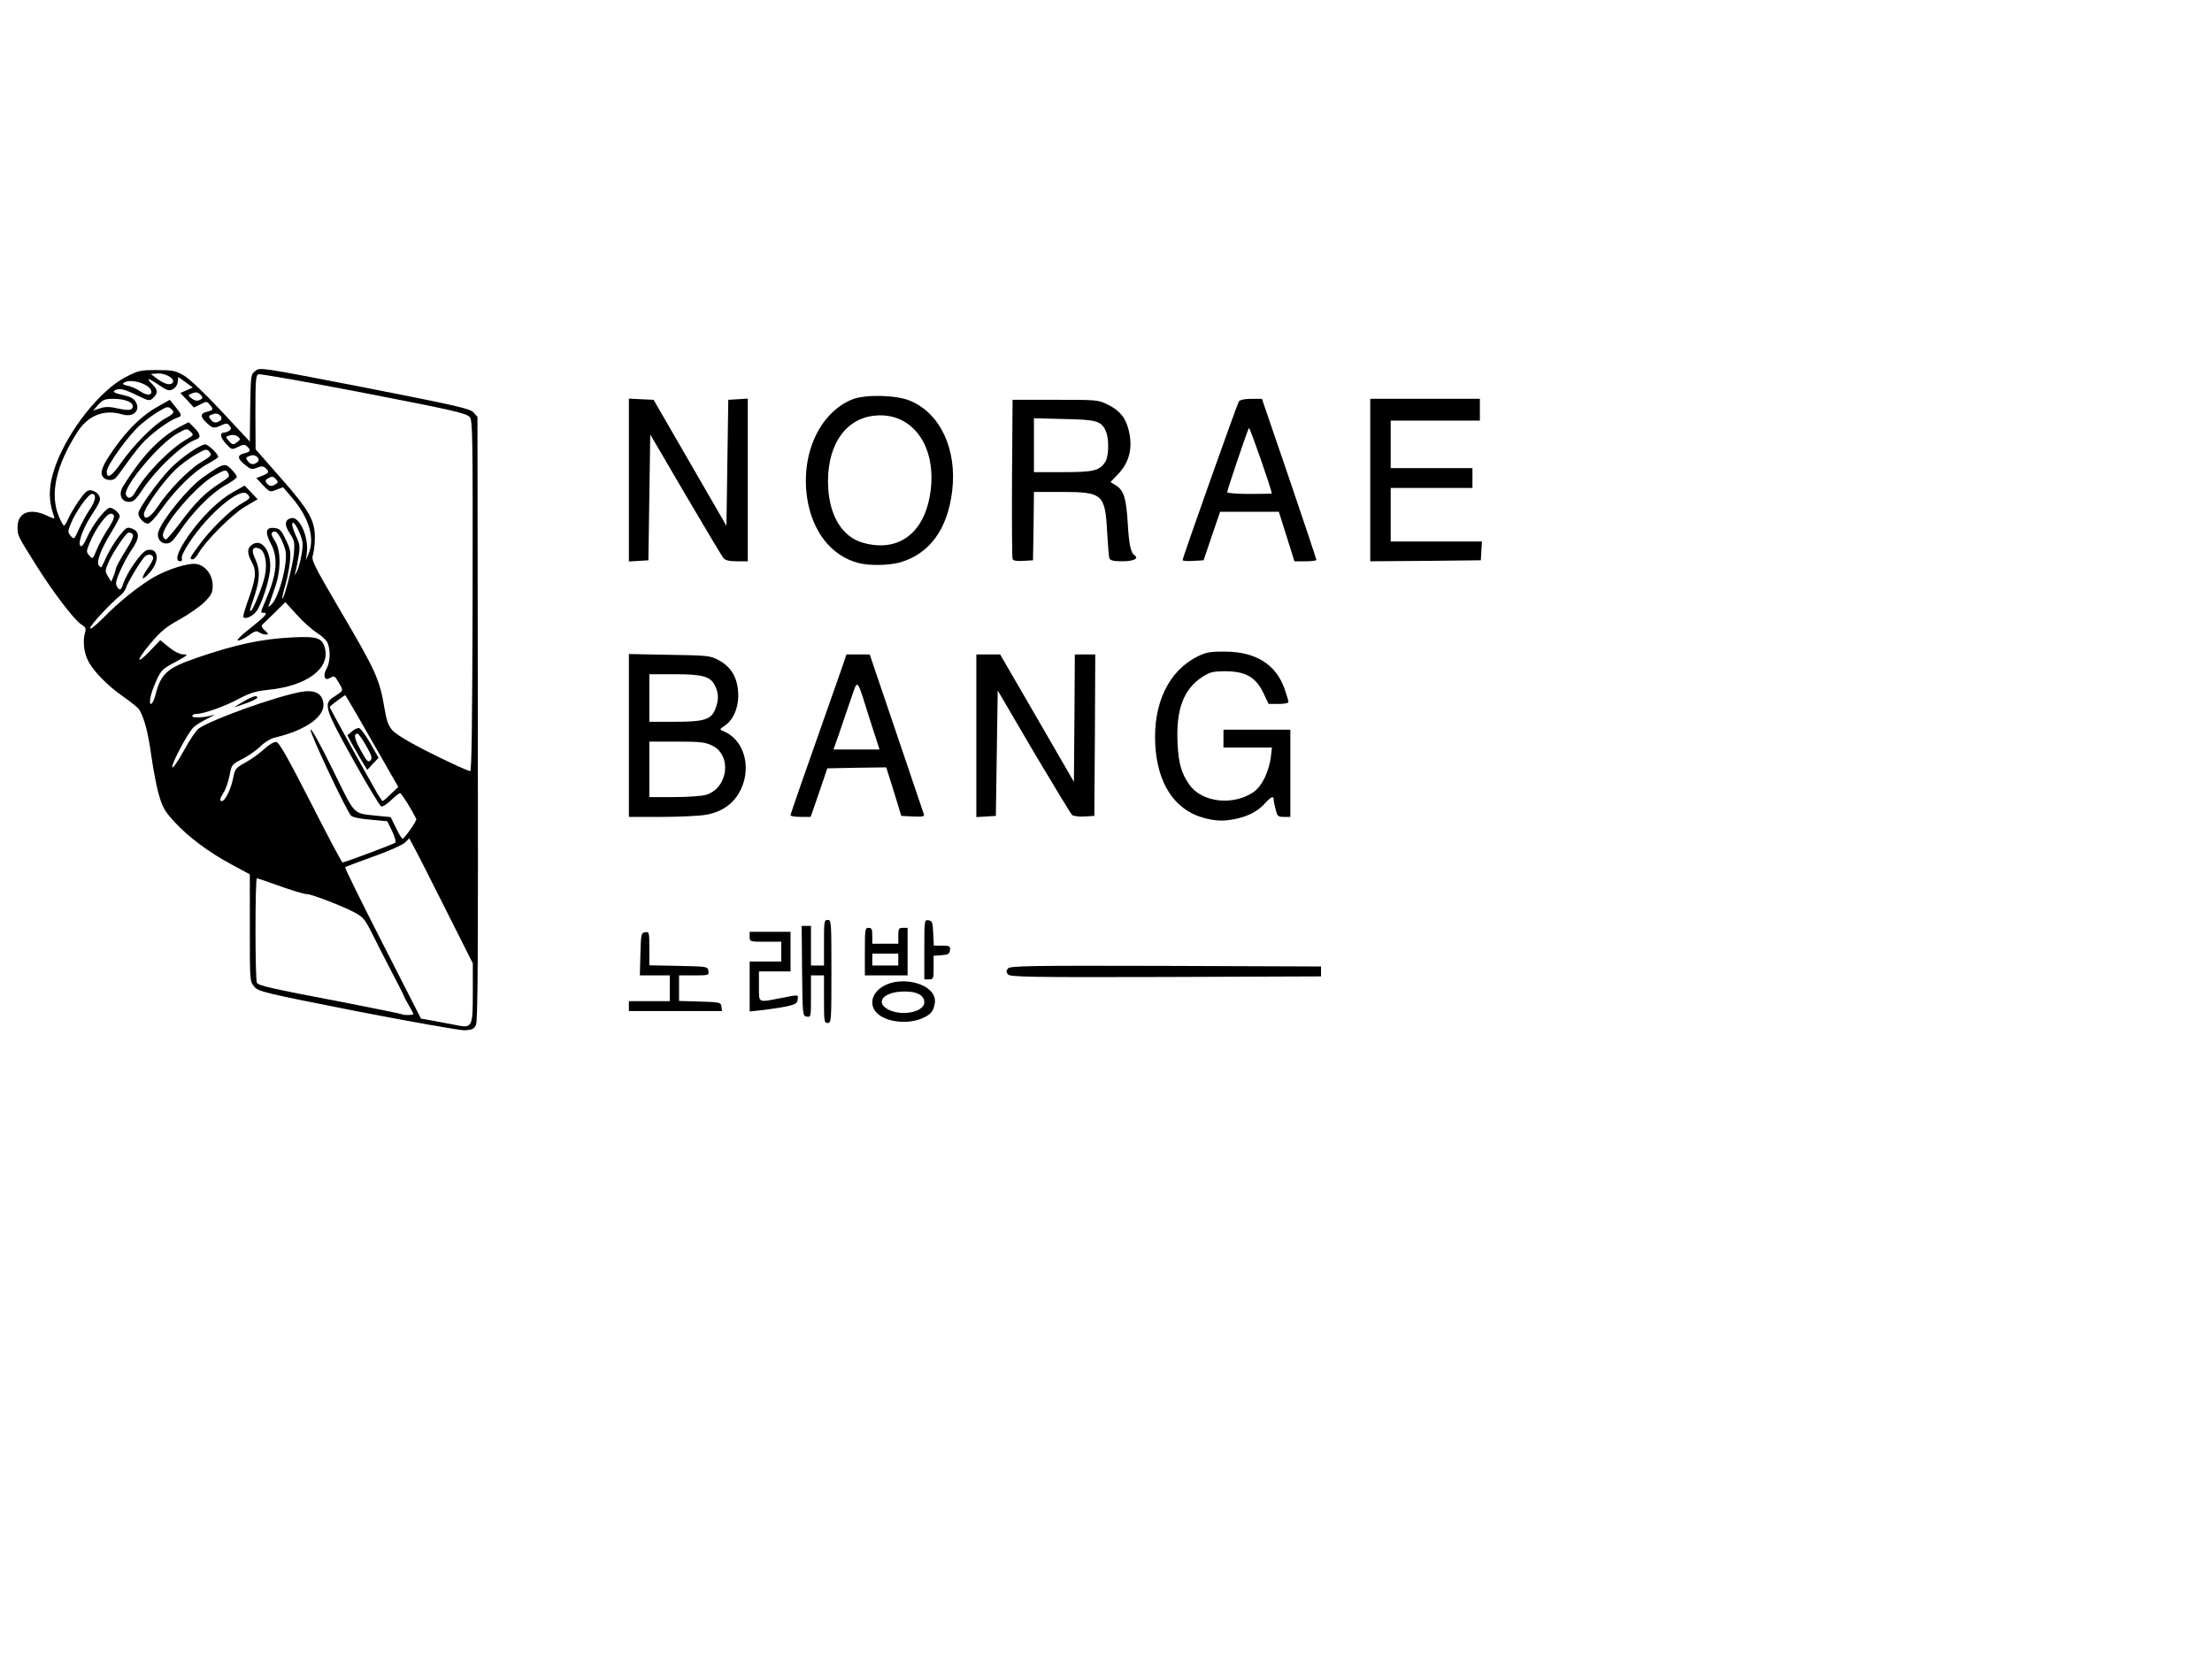 <svg width="1126.194" height="855" xmlns="http://www.w3.org/2000/svg">
 <rect width="100%" height="100%" fill="#808080" stroke="none"/>
 <title>code review</title>

 <g>
  <title>Layer 1</title>
  <g id="svg_102">
   <g transform="matrix(0.946, 0, 0, 1.009, -489.57, -1814.51)" id="svg_53" fill="#000000">
    <path id="svg_54" d="m706.577,2311.705c-50.8,-9.4 -53,-9.9 -55.3,-12.5c-2.3,-2.7 -2.3,-2.9 -2.3,-29.6l0,-27l-9.7,-4.9c-12.3,-6.2 -23.1,-13.7 -30.8,-21.5c-5.1,-5.2 -6.4,-7.2 -8.3,-13.3c-1.3,-3.9 -3.1,-12.9 -4.2,-20c-1.7,-11.6 -3.7,-19 -6.5,-23.4c-0.5,-0.9 -4.4,-3.8 -8.5,-6.5c-8.9,-5.8 -16.9,-13.6 -19.5,-18.9c-1,-2.2 -2,-7 -2.3,-10.8c-0.3,-5 -0.9,-7 -2.2,-7.7c-3.7,-2 -23.9,-28.9 -31.7,-42.4c-0.7,-1.1 -1.3,-5.1 -1.3,-8.8c0,-9.2 1.6,-10.8 10.4,-10.8l6.3,0l0.5,-8.3c1,-15.1 8.8,-30.3 23.7,-45.9c7.6,-8 10.8,-10.5 16.9,-13.6c7.6,-3.7 7.7,-3.7 20.1,-3.7c16.1,0 17.5,0.7 34.4,17.3l12.7,12.6l0,-13.6c0,-13.6 0,-13.7 2.6,-15.7c1.5,-1.2 4.1,-2.1 5.8,-2.1c1.7,0 28.4,4.7 59.4,10.3c48.9,9 56.6,10.6 58.5,12.5l2.2,2.3l0.2,155.2c0.2,123.8 0,155.7 -1,157.7c-2.4,4.8 -10.7,4 -70.1,-6.9zm61.8,-0.7c0.3,-0.9 0.6,-6.5 0.6,-12.5l0,-11l-15.7,-29.2c-8.6,-16.1 -15.8,-29.4 -15.9,-29.6c-0.2,-0.1 -6.8,1.9 -14.7,4.5l-14.4,4.9l19.3,35.5c10.7,19.5 19.8,35.6 20.3,35.8c1.7,0.6 15.6,3 17.7,3.1c1.2,0.1 2.5,-0.6 2.8,-1.5zm-36.4,-6.4c0,-0.5 -3.1,-6.5 -6.9,-13.2c-3.7,-6.8 -8.6,-15.6 -10.7,-19.7c-3.5,-6.6 -4.4,-7.6 -9.4,-10.1c-6.5,-3.2 -19.3,-7.8 -27,-9.5c-6.2,-1.4 -15.6,-4 -18.2,-5c-1.7,-0.7 -1.8,0.7 -1.8,21.1c0,12.1 0.4,22.5 0.8,23.1c0.9,1.4 5.6,2.4 42.7,9.3c28.1,5.2 30.5,5.5 30.5,4zm-12.8,-80.9l6.8,-2.3l-1.5,-2.8c-1.4,-2.6 -2,-2.8 -9.7,-3.5c-4.6,-0.3 -9,-0.9 -10,-1.1c-0.9,-0.3 -6.5,-9.8 -12.9,-22.3l-11.4,-21.8l-3.5,1.2c-1.9,0.7 -3.5,1.6 -3.5,2.1c0,0.5 6.8,13.3 15,28.5l15,27.7l4.5,-1.8c2.5,-0.9 7.5,-2.7 11.2,-3.9zm15.8,-15.4c-2.4,-4.1 -3.2,-4.4 -5,-2.2c-0.7,0.8 -0.8,1.5 -0.3,1.5c0.6,0 1.8,1.6 2.9,3.5c1.5,2.9 2.1,3.3 3.2,2.1c1.1,-1.1 1,-1.9 -0.8,-4.9zm-29,-21.4c-6.2,-10.3 -11.9,-19.9 -12.7,-21.2c-0.9,-1.4 -1.8,-2 -2.4,-1.4c-0.6,0.6 2.9,8.3 9.5,20.9c9.3,17.7 10.7,20 13.3,20.5c1.5,0.3 3,0.4 3.1,0.3c0.2,-0.2 -4.7,-8.7 -10.8,-19.1zm18.4,4.1c-2.3,-4.3 -3.2,-5 -4,-3c-0.8,2.2 3.5,9.1 4.9,7.7c0.7,-0.7 0.5,-2.1 -0.9,-4.7zm44.4,-92.7c0.3,-79.8 0.2,-84.5 -1.5,-86.5c-1.6,-1.9 -8.6,-3.4 -54.3,-11.7c-28.8,-5.2 -53,-9.5 -53.7,-9.5c-1,0 -1.3,3.6 -1.3,15.8l0.1,15.7l13.6,14.5c17,18.2 18.4,20.8 18.2,34.5l-0.1,10l14.4,23c18.9,30.3 20.7,34.1 23.3,49c1.3,7.3 1.8,8.3 5.4,11.6c3,2.7 32.1,17.5 35.1,17.8c0.3,0.1 0.6,-37.9 0.8,-84.2zm-62.4,64.5c0.7,-1.2 -3.4,-7.2 -5.1,-7.2c-1.1,0 -1,0.8 0.8,4c2.2,3.9 3.3,4.8 4.3,3.2zm-10.4,-17.2c0,-0.5 -1.2,-1 -2.7,-1c-2.2,0 -2.5,0.2 -1.3,1c2,1.3 4,1.3 4,0zm-63.2,-22c6.1,-1.7 8.2,-2.6 8.2,-3.9c0,-0.9 1.4,-2.5 3.1,-3.5c2.2,-1.3 2.8,-2.1 2,-2.9c-1.9,-1.9 -1.2,-6.9 1.9,-14.7c3.3,-8.5 3.7,-11.7 1.5,-14.6c-0.8,-1.1 -1.4,-4.1 -1.5,-7.1c0,-4.2 0.4,-5.5 2.2,-6.7c1.2,-0.9 3.5,-1.6 5,-1.6c2.3,0 2.7,-0.5 3,-3.2c0.3,-3.1 0.5,-3.3 4.8,-3.6c3.6,-0.2 4.8,-0.8 5.5,-2.5c0.6,-1.2 2.2,-2.4 3.7,-2.7l2.7,-0.5l-3.2,-3.5c-3,-3.2 -3.7,-3.5 -8,-3.2c-3.8,0.3 -4.7,0.7 -4.7,2.2c0,1.2 -2,2.9 -5.7,5c-7.7,4.3 -13,8.7 -19.7,16.4l-5.6,6.4l3.5,3.5c3.4,3.4 3.5,3.8 3.5,10.8c0,7.2 0,7.2 -4.3,11.4c-2.4,2.2 -8.5,6.2 -13.5,8.8c-5.1,2.7 -9.2,4.9 -9.2,5.1c0,0.2 1.7,1.6 3.7,3.2c3.4,2.6 9.4,4.5 11.9,3.9c0.6,-0.2 4.8,-1.3 9.2,-2.5zm44.4,-7.3c0.3,-0.1 -0.9,-2 -2.7,-4.2l-3.4,-4l-3,3c-1.7,1.6 -3.1,3.6 -3.1,4.5c0,1.4 0.9,1.6 5.8,1.3c3.1,-0.3 6,-0.5 6.4,-0.6zm-68.8,-34.3c1,-0.4 1.6,-1.8 1.6,-3.5c0,-2.4 -0.4,-2.9 -2.5,-2.9c-2.2,0 -2.5,0.4 -2.5,3.5c0,3.5 0.5,4 3.4,2.9zm-9.2,-12.9c-0.3,-2.6 -0.9,-3.5 -2.3,-3.5c-1.5,0 -1.9,0.7 -1.9,3.5c0,3 0.3,3.5 2.3,3.5c2,0 2.3,-0.4 1.9,-3.5zm-10.2,-11c0,-2.8 -0.4,-3.5 -2,-3.5c-1.6,0 -2,0.7 -2,3.5c0,2.8 0.4,3.5 2,3.5c1.6,0 2,-0.7 2,-3.5zm-32.3,-9.6c4.1,-5.6 4.5,-5.9 8.5,-5.9l4.3,0l-0.3,-4.9c-0.4,-5.9 0.7,-8.4 8.8,-18.5c3.3,-4.1 5.6,-7.7 5.2,-8c-3,-1.8 -8.5,-1.7 -12.7,0.4c-9.4,4.6 -22,29.1 -20.1,39.3c0.4,2 1,3.7 1.4,3.6c0.4,0 2.6,-2.7 4.9,-6zm22.3,-0.9c0,-3.8 -0.2,-4 -3,-4c-2.7,0 -3,0.2 -2,1.9c0.5,1.1 1,2.9 1,4c0,1.4 0.6,2.1 2,2.1c1.7,0 2,-0.7 2,-4zm74,-7.9c0,-0.5 -1.1,-1.1 -2.5,-1.3c-1.7,-0.4 -2.5,-0.1 -2.5,0.8c0,0.8 1.1,1.4 2.5,1.4c1.4,0 2.5,-0.4 2.5,-0.9zm-10,-10.5c0,-0.2 -1.1,-0.6 -2.5,-0.8c-1.4,-0.3 -2.5,-0.1 -2.5,0.3c0,0.5 1.1,0.9 2.5,0.9c1.4,0 2.5,-0.2 2.5,-0.4zm-10,-10.5c0,-0.5 -1.1,-1.1 -2.5,-1.3c-1.7,-0.4 -2.5,-0.1 -2.5,0.8c0,0.8 1.1,1.4 2.5,1.4c1.4,0 2.5,-0.4 2.5,-0.9zm-10,-11.1c0,-0.5 -1.1,-1 -2.5,-1c-1.4,0 -2.5,0.5 -2.5,1c0,0.6 1.1,1 2.5,1c1.4,0 2.5,-0.4 2.5,-1z"/>
    <path id="svg_55" d="m957.777,2305.405l-0.2,-12.3l-0.3,10.8l-0.4,10.8l-5.2,-0.3c-4.7,-0.3 -5.2,-0.5 -5.5,-2.8l-0.3,-2.6l-8.2,1.3c-4.5,0.6 -10.8,1.2 -13.9,1.2l-5.8,0.1l0,-15.5l0,-15.5l8.5,0c7.8,0 8.5,-0.2 8.5,-2c0,-1.8 -0.7,-2 -8.5,-2l-8.5,0l0,-5.5l0,-5.5l14,0c11.8,0 14,-0.2 14,-1.5c0,-1.2 1.3,-1.5 5.5,-1.5l5.4,0l0.4,10.3l0.3,10.2l0.2,-11.7l0.2,-11.8l5,0l5,0l0,29l0,29l-5,0l-5,0l-0.2,-12.2zm-18.8,-7c6.7,-1.2 7,-1.3 7,-4l0,-2.8l-8.5,0l-8.5,0l0,4c0,4.6 -0.2,4.5 10,2.8z"/>
    <path id="svg_56" d="m993.677,2316.205c-2.6,-0.7 -5.9,-2.4 -7.2,-3.6c-2.1,-2 -2.5,-3.3 -2.5,-8.4c0,-4.8 0.4,-6.4 2.2,-8.3l2.1,-2.3l-4.1,0l-4.2,0l0,-15l0,-15l5,0l5,0l0,4l0,4l4,0l4,0l0,-4l0,-4l5.5,0l5.5,0l0,13.5c0,11.3 0.2,13.5 1.5,13.5c1.3,0 1.5,-2.4 1.5,-15.6l0,-15.5l5.3,0.3l5.2,0.3l0.3,6.3l0.3,6.2l4.5,0l4.5,0l-0.3,5.3l-0.3,5.2l-4.2,0.3l-4.3,0.3l-0.1,6.2c-0.1,3.4 0,6.7 0.2,7.2c1,3.2 0.8,11.3 -0.3,13.4c-0.7,1.3 -2.9,3.3 -4.9,4.3c-4.8,2.5 -17.8,3.2 -24.2,1.4zm14.3,-10.7l3.3,-1.2l-2.4,-1.3c-3,-1.6 -5.9,-1.7 -9.6,-0.3l-2.8,1.1l3,1.4c3.8,1.6 4.4,1.7 8.5,0.3z"/>
    <path id="svg_57" d="m852.977,2306.105l0,-5.5l11,0l11,0l0,-3.5l0,-3.5l-8,0l-8.1,0l0.3,-13.7l0.3,-13.8l5.3,-0.3l5.2,-0.3l0,8.5l0,8.5l15.8,0.3l15.7,0.3l0.3,5.3l0.3,5.2l-8,0l-8.1,0l0,3.5l0,3.4l11.3,0.3l11.2,0.3l0.3,5.3l0.3,5.2l-28,0l-28.1,0l0,-5.5z"/>
    <path id="svg_58" d="m1057.177,2293.405c-1.6,-1.6 -1.5,-8.3 0.2,-9.7c1,-0.8 24.7,-1 87.7,-0.9l86.4,0.3l0,5.5l0,5.5l-86.5,0.3c-66.5,0.2 -86.9,-0.1 -87.8,-1z"/>
    <path id="svg_59" d="m1161.977,2214.105c-11.1,-3.1 -18.5,-10.3 -23.1,-22.4c-3,-7.8 -3.8,-26.8 -1.5,-36.5c3.3,-13.9 10.3,-23.2 21.5,-28.5c5.1,-2.4 6.6,-2.6 18.1,-2.6c15,0.1 21.7,2.2 28.5,9c4.8,4.7 8.5,13.3 8.5,19.5l0,4l-8.3,0l-8.4,0l-2.9,-5.7c-2.3,-4.6 -3.8,-6.2 -7.6,-8.1c-17.3,-8.9 -34.5,7.5 -32.5,30.8c1.5,18 13.9,28.9 27.9,24.6c6.8,-2 10.7,-5.2 13.4,-11c4.1,-8.7 4.2,-8.6 -10.1,-8.6l-12.5,0l0,-7.5l0,-7.5l21,0l21,0l0,25l0,25l-6.5,0c-6.4,0 -6.6,-0.1 -7.1,-2.9l-0.6,-2.9l-3.5,2.4c-5.1,3.4 -9.5,4.5 -20.3,5c-6.6,0.3 -11.2,-0.1 -15,-1.1z"/>
    <path id="svg_60" d="m852.977,2169.505l0,-44.1l24.8,0.4c23.6,0.3 24.9,0.4 29.5,2.7c3,1.5 5.8,3.9 7.5,6.4c2.3,3.5 2.7,5.3 3,13.1c0.3,8.1 0.1,9.6 -2.1,13.6l-2.4,4.5l2.5,1.9c4.1,3.1 6.2,9.1 6.2,18.2c0,10.5 -3.2,17.3 -10.2,22c-6.5,4.4 -13.7,5.4 -38.1,5.4l-20.7,0l0,-44.1zm41.4,27c5.1,-1.4 9.6,-6.1 9.6,-10.1c0,-8 -5.7,-10.7 -22.2,-10.8l-11.8,0l0,11l0,11l10.3,0c5.6,0 12,-0.5 14.1,-1.1zm0.2,-38.4c4.7,-2 6.8,-6.7 4.7,-10.8c-2.2,-4.3 -6.7,-5.7 -18.8,-5.7l-10.5,0l0,9l0,9l10.5,0c7,0 11.7,-0.5 14.1,-1.5z"/>
    <path id="svg_61" d="m939.977,2209.805c0,-3.5 3.3,-12.7 28.2,-78.9l1.9,-5.3l9.3,0l9.3,0l14.7,40.8c8,22.4 14.6,42.2 14.6,44l0,3.3l-9.2,-0.3l-9.2,-0.3l-4,-12.3l-4.1,-12.3l-12.8,0.3l-12.9,0.3l-2.9,8c-1.6,4.4 -3.6,9.9 -4.5,12.3l-1.6,4.2l-8.4,0l-8.4,0l0,-3.8zm42.9,-44.9c-1.6,-4.9 -3.2,-9.5 -3.5,-10.3c-0.5,-1.3 -7.4,15.6 -7.4,18.1c0,0.5 3.1,0.9 6.9,0.9l7,0l-3,-8.7z"/>
    <path id="svg_62" d="m1039.977,2169.605l0,-44l9.4,0l9.4,0l17.1,27.7l17.1,27.7l0,-27.7l0,-27.7l8.5,0l8.5,0l-0.2,43.8l-0.3,43.7l-8.3,0.3c-5,0.2 -8.9,-0.2 -9.7,-0.8c-0.7,-0.6 -8.7,-12.8 -17.6,-27.1l-16.4,-26.1l-0.5,26.8l-0.5,26.9l-8.2,0.3l-8.3,0.3l0,-44.1z"/>
    <path id="svg_63" d="m976.677,2085.505c-10.3,-2.4 -19.9,-10.5 -24.3,-20.5c-3.3,-7.4 -4.8,-18.1 -4.1,-28.9c1.1,-15.8 7.1,-28.2 17,-34.8c7.9,-5.4 11.6,-6.2 26.2,-6.1c11.2,0 13.8,0.3 18.9,2.4c12.5,4.9 20.6,16.3 22.6,32c3.8,28.3 -7.3,50 -28.2,55.6c-5.8,1.5 -22.1,1.7 -28.1,0.3zm19.8,-16c12.4,-3.1 21.3,-20.2 18.4,-35.6c-4.4,-24.1 -31.5,-30.5 -43.6,-10.4c-6.3,10.4 -6.7,22.1 -1.1,33.1c3.4,6.9 7.9,10.8 14.6,12.6c6,1.6 6.4,1.6 11.7,0.3z"/>
    <path id="svg_64" d="m852.977,2040.605l0,-44.1l9.7,0.3l9.6,0.3l16.6,26.9l16.6,27l0.5,-27l0.5,-26.9l8.3,-0.3l8.2,-0.3l0,44.1l0,44l-8.8,0c-7.2,0 -9.2,-0.3 -10.4,-1.7c-0.8,-1 -8.6,-13.3 -17.4,-27.3l-15.9,-25.5l-0.5,27l-0.5,27l-8.2,0.3l-8.3,0.3l0,-44.1z"/>
    <path id="svg_65" d="m1059.477,2083.405c-0.3,-0.7 -0.4,-20.4 -0.3,-43.8l0.3,-42.5l26,0c26,0 26,0 31.6,2.6c8.6,4.1 11.9,10.3 11.9,22.4c0,7.7 -1.4,12.6 -4.6,16.5c-1.4,1.6 -2.1,3 -1.6,3c2.2,0 4,7 4.6,17.5c0.7,10.9 2,16.5 3.8,16.5c0.5,0 0.8,1.9 0.6,4.3l-0.3,4.2l-9.6,0.3c-7.9,0.2 -9.8,0 -10.2,-1.2c-0.4,-0.9 -0.9,-6.8 -1.3,-13.3c-0.4,-6.9 -1.3,-13 -2.1,-14.6c-2.2,-4.4 -6.7,-5.7 -19.7,-5.7l-11.6,0l-0.2,17.3l-0.3,17.2l-8.3,0.3c-6,0.2 -8.4,-0.1 -8.7,-1zm46.6,-52.1c5.8,-3.9 6.4,-10.5 1.3,-15.2c-3.2,-2.9 -6.3,-3.5 -19.5,-3.5l-10.9,0l0,10.5l0,10.5l12.9,0c11.7,0 13.1,-0.2 16.2,-2.3z"/>
    <path id="svg_66" d="m1150.977,2081.005c0,-3.3 27.9,-80 30.3,-83.1c0.6,-0.9 3.9,-1.3 9.7,-1.3l8.7,0l14.7,40.3c9.1,25 14.6,41.6 14.6,44l0,3.7l-8.9,0l-8.9,0l-4.2,-12.5l-4.2,-12.5l-12.8,0l-12.8,0l-4.5,12.3l-4.4,12.2l-8.7,0.3l-8.6,0.3l0,-3.7zm45.7,-37.6c-0.3,-0.7 -1.8,-5 -3.3,-9.5c-1.6,-4.6 -3.1,-8.3 -3.4,-8.3c-0.5,0 -7,17 -7,18.4c0,0.3 3.2,0.6 7.1,0.6c5.3,0 6.9,-0.3 6.6,-1.2z"/>
    <path id="svg_67" d="m1251.977,2040.605l0,-44l32.5,0l32.5,0l0,8.5l0,8.5l-24,0l-24,0l0,9l0,9l22,0l22,0l0,8l0,8l-22,0l-22,0l0,10.5l0,10.5l24.5,0l24.6,0l-0.3,7.8l-0.3,7.7l-32.7,0.3l-32.8,0.2l0,-44z"/>
   </g>
   <g transform="matrix(0.946, 0, 0, 1.009, -489.57, -1814.51)" id="svg_68" fill="#ffffff">
    <path id="svg_69" d="m-60.023,2146.605l0,-540l960,0l960,0l0,540l0,540l-960,0l-960,0l0,-540zm833.7,169c1,-2 1.2,-33.5 1,-154.7l-0.2,-152.2l-2.2,-2.3c-1.9,-1.9 -9.6,-3.5 -58.5,-12.5c-55.6,-10.1 -56.3,-10.3 -58.8,-8.4c-2.5,1.8 -2.5,2 -2.8,18.8l-0.2,16.9l-15.1,-15.2c-9.2,-9.2 -17.1,-16.3 -20.3,-18.1c-4.6,-2.5 -6,-2.8 -14.7,-2.8c-9,0 -9.9,0.2 -17.1,3.7c-13.5,6.8 -30,26.2 -37.1,43.8c-4.1,10.5 -4.4,17.7 -1,26.6c0.4,1.1 -0.5,0.9 -3.8,-0.6c-9.2,-4.1 -15.9,-1.7 -15.9,5.8c0,4.2 0,4.2 9.4,18.3c8.7,13.2 21,28.5 24.8,30.7c2.4,1.4 2.8,2.1 2.1,4.2c-1.2,4 -0.7,9.4 1.3,13.5c2.5,5.3 10.5,13.1 19.4,18.9c4.1,2.7 8,5.6 8.5,6.5c2.8,4.4 4.8,11.8 6.5,23.4c1.1,7.1 2.9,16.1 4.2,20c1.9,6.1 3.2,8.1 8.3,13.3c7.7,7.8 18.5,15.3 30.8,21.5l9.7,4.9l0,27c0,26.7 0,26.9 2.3,29.6c2.3,2.6 4.6,3.1 55.3,12.5c29.1,5.3 55.1,9.6 57.9,9.6c4.2,-0.2 5.1,-0.6 6.2,-2.7zm191.3,-27c0,-25.3 -0.1,-26 -2,-26c-1.9,0 -2,0.7 -2,11.5l0,11.5l-3.5,0l-3.5,0l0,-10l0,-10l-2.5,0l-2.5,0l0.2,22.8c0.3,22.7 0.3,22.7 2.6,23c2.2,0.3 2.2,0.2 2.2,-10.2l0,-10.6l3.5,0l3.5,0l0,12c0,11.3 0.1,12 2,12c1.9,0 2,-0.7 2,-26zm49.7,23.3c4,-1.8 5.1,-3.2 5.9,-7c2.1,-10.6 -21.3,-15.7 -30.8,-6.6c-3.6,3.5 -3.8,8 -0.3,11.3c5.1,4.8 17.4,5.9 25.2,2.3zm-108.9,-5.5c-0.3,-2.2 -0.7,-2.3 -11.5,-2.6l-11.3,-0.3l0,-6.4l0,-6.5l8.1,0c7.8,0 8,-0.1 7.7,-2.2c-0.3,-2.3 -0.6,-2.3 -16,-2.6l-15.8,-0.3l0,-8.5c0,-8.3 -0.1,-8.5 -2.2,-8.2c-2.2,0.3 -2.3,0.8 -2.6,11.1l-0.3,10.7l8.1,0l8,0l0,6.5l0,6.5l-11,0l-11,0l0,2.5l0,2.5l25.1,0l25,0l-0.3,-2.2zm34.8,-0.1c4.9,-1 6,-1.6 6.2,-3.4c0.4,-2.7 0.9,-2.7 -9.3,-0.8c-12.3,2.2 -11.5,2.6 -11.5,-6l0,-7.5l8.5,0l8.5,0l0,-10l0,-10l-11,0l-11,0l0,2.5c0,2.5 0.1,2.5 8.5,2.5l8.5,0l0,5l0,5l-8.5,0l-8.5,0l0,12.6l0,12.6l6.9,-0.7c3.7,-0.4 9.5,-1.2 12.7,-1.8zm79.4,-19.6l0,-6l4.3,-0.3c3.5,-0.2 4.3,-0.7 4.5,-2.5c0.3,-2.1 -0.1,-2.3 -4.2,-2.3l-4.5,0l-0.3,-6.2c-0.3,-5.7 -0.5,-6.3 -2.5,-6.6c-2.3,-0.3 -2.3,-0.3 -2.3,14.7l0,15.1l2.5,0c2.4,0 2.5,-0.3 2.5,-5.9zm208.5,1.9l0,-2.5l-83.6,-0.3c-73.5,-0.2 -83.8,0 -84.9,1.3c-1,1.2 -1,1.8 0,3c1.1,1.3 11.4,1.5 84.9,1.3l83.6,-0.3l0,-2.5zm-222.5,-10l0,-12l-2.5,0c-2.2,0 -2.5,0.4 -2.5,4l0,4l-7,0l-7,0l0,-4c0,-3.3 -0.3,-4 -2,-4c-1.9,0 -2,0.7 -2,12l0,12l11.5,0l11.5,0l0,-12zm177.2,-67.1c6.7,-1.5 11.5,-3.9 15.2,-7.8c3.2,-3.3 4.6,-3.9 4.6,-1.8c0,0.6 0.5,2.9 1.1,5c0.9,3.4 1.3,3.7 4.4,3.7l3.5,0l0,-22l0,-22l-18,0l-18,0l0,4.5l0,4.5l13.1,0l13,0l-0.6,4.8c-1.1,7.6 -4.8,14.7 -9.2,17.6c-11,7.1 -27.8,5.4 -34.6,-3.6c-4.3,-5.7 -5.9,-10.8 -6.4,-20.8c-0.9,-17 3.1,-27.3 13.1,-33.5c4.3,-2.6 5.8,-3 12.6,-3c10.8,0 16.4,3 20.4,10.8l2.9,5.7l5.4,0c2.9,0 5.3,-0.4 5.3,-1c0,-0.5 -1,-3.5 -2.1,-6.6c-4.7,-12.4 -15.4,-18.7 -31.9,-18.8c-8.2,-0.1 -10.3,0.3 -15.1,2.5c-15.4,7.3 -23.8,23.6 -22.6,44.4c1.1,19.6 10.3,32.8 25.7,36.9c6.8,1.8 11.3,1.9 18.2,0.5zm-285.5,-2c8.8,-1.5 15,-5.8 18.6,-12.8c5.9,-11.8 1.4,-25.5 -9.8,-29.5c-1.8,-0.7 -1.7,-0.9 1.2,-2.7c4.8,-3.1 7.6,-9.7 7.1,-16.9c-0.5,-7.6 -4,-12.9 -10.5,-16.1c-4.5,-2.3 -6,-2.4 -26.5,-2.7l-21.8,-0.4l0,41.1l0,41.1l17.7,0c9.7,0 20.5,-0.5 24,-1.1zm57.7,-3.1c0.9,-2.4 2.9,-7.9 4.5,-12.3l2.9,-8l15.9,-0.3l15.8,-0.2l4.1,12.2l4,12.3l6.3,0.3c4.9,0.2 6.2,0 5.9,-1c-0.3,-0.7 -6.9,-19.2 -14.8,-41l-14.4,-39.8l-6.2,0l-6.3,0l-1.9,5.3c-21.9,58.2 -28.2,75.2 -28.2,75.9c0,0.4 2.4,0.8 5.4,0.8l5.4,0l1.6,-4.2zm98.6,-27.9l0.5,-31.7l19.3,30.9c10.7,16.9 20,31.3 20.7,31.9c0.7,0.6 3.7,1 6.7,0.8l5.3,-0.3l0.3,-40.7l0.2,-40.8l-5.5,0l-5.5,0l-0.2,32.2l-0.3,32.1l-19.8,-32.1l-19.9,-32.2l-6.4,0l-6.4,0l0,41.1l0,41l5.3,-0.3l5.2,-0.3l0.5,-31.6zm-52.2,-96.3c16,-4.3 25.7,-16.7 28.2,-36.1c2.7,-20.9 -6.4,-39.2 -22.6,-45.5c-7.5,-3 -24.3,-3.3 -31.2,-0.7c-17.5,6.7 -27.7,27.4 -24.3,49.5c2.7,17.2 13.1,29.6 27.8,33.1c5.9,1.4 16.2,1.2 22.1,-0.3zm-134.8,-32.8l0.5,-31.8l18.9,30.3c10.4,16.6 19.6,31 20.4,32c1.1,1.2 3,1.7 7.4,1.7l5.8,0l0,-41.1l0,-41l-5.2,0.3l-5.3,0.3l-0.5,31.8l-0.5,31.8l-19.6,-31.8l-19.6,-31.8l-6.7,-0.3l-6.6,-0.3l0,41.1l0,41.1l5.3,-0.3l5.2,-0.3l0.5,-31.7zm206.8,14.5l0.2,-17.3l14.6,0c22.4,0 23.7,1 24.8,20.3c0.4,6.5 0.9,12.4 1.2,13.2c0.5,1.1 2.3,1.5 6.9,1.5c5.9,0 9.1,-1.3 6.8,-2.9c-2.2,-1.4 -3.1,-5.2 -3.8,-16.1c-0.8,-12.7 -2.1,-16.8 -6.4,-19.3l-2.9,-1.7l4.3,-4.2c6.1,-6.1 7.8,-13.5 5.4,-22.3c-1.7,-6.1 -4.7,-9.5 -10.8,-12.4c-5.5,-2.6 -5.9,-2.6 -28.6,-2.6l-23,0l-0.3,39.5c-0.1,21.7 0,40.1 0.3,40.8c0.3,0.9 2.1,1.2 5.7,1l5.3,-0.3l0.3,-17.2zm95.9,5l4.5,-12.3l15.8,0l15.8,0l4.2,12.5l4.2,12.5l5.9,0c3.2,0 5.9,-0.3 5.9,-0.7c0,-0.5 -6.6,-18.9 -14.6,-41l-14.7,-40.3l-5.7,0c-3.4,0 -6.1,0.5 -6.7,1.3c-0.9,1.2 -30.3,78.9 -30.3,80.1c0,0.4 2.5,0.6 5.6,0.4l5.7,-0.3l4.4,-12.2zm145.1,7.5l0.3,-4.8l-24.5,0l-24.6,0l0,-13.5l0,-13.5l22,0l22,0l0,-5l0,-5l-22,0l-22,0l0,-12l0,-12l24,0l24,0l0,-5.5l0,-5.5l-29.5,0l-29.5,0l0,41l0,41l29.8,-0.2l29.7,-0.3l0.3,-4.7z"/>
    <path id="svg_70" d="m762.477,2315.605c-2.2,-0.4 -7.2,-1.3 -11.2,-2l-7.2,-1.2l-20.6,-37.9c-11.4,-20.9 -20.5,-38.2 -20.2,-38.5c0.2,-0.2 7.1,-2.7 15.2,-5.4c8.2,-2.7 15.8,-5.9 17.1,-7.1l2.2,-2.1l2.5,4.4c1.4,2.3 9.1,16.5 17.1,31.5l14.6,27.2l0,14.5c0,18 -0.2,18.4 -9.5,16.6z"/>
    <path id="svg_71" d="m733.877,2310.205c-0.2,-0.2 -14.6,-2.9 -31.9,-6.1c-38.7,-6.9 -45.3,-8.3 -46.2,-9.8c-1,-1.6 -1,-52.7 0,-52.7c0.4,0 3.9,1.1 7.7,2.4c10,3.4 17.5,5.6 19.4,5.6c2.4,0 19.8,6.3 25.6,9.3c4.4,2.2 5.5,3.5 8.9,9.8c2.1,4.1 7,12.9 10.7,19.7c3.8,6.7 6.9,12.5 6.9,12.8c0,0.2 1.1,2.2 2.5,4.4c1.4,2.2 2.5,4.2 2.5,4.5c0,0.6 -5.5,0.7 -6.1,0.1z"/>
    <path id="svg_72" d="m684.777,2203.405c-12.4,-22.7 -17,-30.4 -18.5,-30.6c-1.2,-0.2 -3.8,1.2 -6.5,3.5c-2.4,2.1 -6.9,5.2 -10.1,6.8c-5.4,2.8 -5.7,3.3 -6.7,8c-1.1,5.4 -4.3,11.5 -6,11.5c-1.5,0 -1.2,-1.1 1,-4.5c1.1,-1.6 2.5,-5.5 3.1,-8.5c1.1,-5.4 1.2,-5.5 7,-8.3c3.3,-1.6 7.6,-4.4 9.6,-6.3c2.1,-2 5.4,-3.9 7.7,-4.4c17.4,-3.9 27.6,-11 26.1,-18c-1,-4.7 -5.1,-6.3 -12.5,-5c-14.1,2.6 -47.5,13.8 -54.5,18.4c-1.3,0.8 -5,5.9 -8.1,11.3c-3.4,5.8 -6,9.1 -6.2,8.2c-0.3,-1.9 8.5,-17.5 11.5,-20.1c1,-1 4.3,-2.9 7.3,-4.3c3,-1.4 4.6,-2.3 3.5,-2c-4.5,1.4 -11.5,1.8 -11.5,0.6c0,-0.6 1.1,-1.1 2.4,-1.1c3.8,0 15.5,-3.9 23.1,-7.8c5.5,-2.7 8.8,-3.7 15.2,-4.3c20.8,-1.9 33.6,-10.7 30.7,-21.1c-1.5,-5.2 -4.2,-6 -17.4,-5.4c-16.8,0.8 -30.3,3.5 -51.5,10.3c-16.2,5.2 -19.4,8 -22.4,19.1c-1.4,5 -3.6,5.8 -2.6,1c0.3,-1.8 1.8,-5.8 3.3,-8.8c2.5,-5.1 3.3,-5.8 10.2,-9.2c6.5,-3.3 7.1,-3.8 4.4,-3.8c-2,0 -4.8,-1.3 -7.9,-3.6l-4.7,-3.6l-5.4,5.3c-7.8,7.7 -7.8,5.2 0.1,-3.6c5.6,-6.2 8.4,-8.4 15.8,-12.2c5,-2.6 11,-6.6 13.4,-8.8c3.7,-3.6 4.3,-4.7 4.3,-8.3c0,-5.2 -3.7,-9.9 -8.5,-10.8c-4.3,-0.8 -15.8,2.6 -23.5,6.8c-8.2,4.6 -18.6,12.4 -26.7,20.2c-4.1,3.9 -7.3,6.3 -7.3,5.4c0,-1.4 10.5,-12.1 16.1,-16.4c1.5,-1.1 2.9,-2.9 3.3,-4.1c0.8,-2.6 7.6,-13.2 9.9,-15.5c1.8,-1.8 4.7,-1.4 4.7,0.6c0,0.7 -1.4,3.1 -3.1,5.4c-4.1,5.5 -3,6.5 1.5,1.6c5.4,-5.9 4.3,-12.5 -1.8,-11c-2.9,0.7 -10.6,11 -12.7,16.8c-1,2.9 -1.6,3.5 -2.6,2.6c-0.7,-0.6 -1.3,-1.8 -1.3,-2.7c0,-2.5 4.7,-11.9 8.6,-17.2c4.2,-5.8 4.2,-8.9 0,-10.4c-2.6,-0.9 -3.1,-0.7 -6.7,3.5c-2.2,2.5 -5.1,7 -6.7,10c-1.5,3 -2.8,5.7 -3,5.9c-0.1,0.3 -0.7,0 -1.3,-0.6c-1.7,-1.7 0.6,-7.7 6.2,-16.4c2.7,-4.1 4.9,-8 4.9,-8.6c0,-1.5 -3.4,-4.3 -5.3,-4.3c-2.2,0 -9.3,8.5 -12.3,14.9c-1.8,3.8 -2.9,5 -3.6,4.3c-1.4,-1.4 1.2,-8.4 5.5,-14.7c5.5,-8 5.8,-8.7 4.3,-11c-0.7,-1.1 -2.5,-2.1 -3.9,-2.3c-2.2,-0.3 -3.3,0.7 -7,5.6c-2.4,3.3 -4.9,7.4 -5.6,9.1c-0.8,1.7 -1.7,3.1 -2.1,3.1c-0.4,0 -1.7,-2.2 -2.9,-4.9c-4.8,-11.2 -1.4,-25.4 10,-42.2c5.8,-8.6 14.6,-11.8 24.4,-9c5.9,1.6 9.9,-2.1 7,-6.5c-1,-1.6 -3.1,-2.6 -7.1,-3.4c-4,-0.8 -5.3,-1.5 -4.3,-2.1c2.4,-1.5 5,-1 12.1,2.3c6.6,3 6.9,3 8.8,1.3c2.7,-2.4 2.5,-4.1 -0.6,-7c-3.7,-3.4 -2,-3.1 3.8,0.6c4.2,2.7 5.3,3 7.3,2.1c1.4,-0.7 2.5,-2.1 2.7,-3.7l0.3,-2.5l3.9,2.6l3.9,2.7l-3.4,1.4l-3.3,1.4l3.7,3.6l3.6,3.7l3.5,-1.6c3.2,-1.6 3.5,-1.6 5,0.1c2.2,2.4 2,2.8 -1.4,3.6c-3.6,0.8 -3.8,2.4 -0.7,5.2c3.5,3.2 4.3,3.4 8,1.8c3.1,-1.3 3.6,-1.3 4.8,0.1c1,1.3 1,1.7 -0.2,2.5c-0.8,0.5 -1.9,0.9 -2.6,0.9c-2.6,0 -2.3,2.4 0.7,5.5c3.2,3.3 3.3,3.3 6.6,1.8c2.7,-1.3 3.6,-1.4 4.9,-0.3c2.2,1.9 1.9,2.8 -1.5,3.5c-3.9,0.9 -3.8,2.7 0.4,5.8c3,2.3 3.7,2.5 6.4,1.5c2.4,-0.9 3.4,-0.9 4.6,0.1c2.3,1.9 2,2.5 -1.6,3.9l-3.3,1.2l3.6,3.6c3.6,3.5 3.8,3.6 7.2,2.3l3.6,-1.3l4.8,5.3c9.1,10 12.4,20.3 9,28.1l-1.5,3.5l0.5,-4.1c1,-7.8 -4,-18.1 -8.3,-17.2c-3.6,0.7 -4,3.4 -0.9,7.7c2.6,3.8 2.7,4.6 2.2,10.4c-0.6,5.9 -5.4,23.3 -6.2,22.5c-0.2,-0.2 0.5,-3.3 1.6,-6.8c1.1,-3.5 2.2,-8.9 2.5,-12c0.5,-4.7 0.2,-6.3 -2.3,-11c-2.4,-4.8 -3.2,-5.5 -6.1,-5.8c-4.6,-0.5 -5.2,2 -1.9,7.9c4.1,7.1 3.3,15.4 -2.7,28.4c-3.1,6.8 -3,6.5 -1,6.5c2.4,0 0.8,1.7 -7.8,8.1c-4.8,3.5 -7.2,5.9 -6.1,5.9c1,0 3.6,-1.2 5.7,-2.6c3.2,-2.2 4.3,-2.5 5.7,-1.5c1,0.6 2.7,1.1 3.6,1.1c1.5,-0.1 1.4,-0.4 -0.6,-2.1c-1.4,-1.1 -2,-2.3 -1.5,-2.8c0.5,-0.4 3.5,-3.2 6.7,-6.1l5.8,-5.4l6.2,6.4c3.4,3.6 8.4,7.7 11,9.2c2.7,1.6 5.2,3.9 5.7,5.3c1.5,3.9 1.2,9.3 -0.6,12.5c-2.2,3.6 -1.3,6.5 1.5,5c2.7,-1.4 2.7,-1.4 5.2,2.6c2.4,3.9 2.5,3.5 -3.3,7.1c-5.3,3.2 -4.2,6.2 10.9,31.6c7.5,12.6 14.2,23.1 15,23.4c0.7,0.3 3.1,-1.1 5.3,-3.1c2.2,-2 4.4,-3.6 4.9,-3.6c0.7,0 6.3,8.4 8.7,13.1c0.4,0.8 -6.4,9.9 -7.4,9.9c-0.4,0 -2,-2.4 -3.5,-5.4l-2.9,-5.5l-6.6,-0.6c-14.2,-1.5 -12,0.6 -24.5,-23.2c-6.3,-12.1 -11.5,-20.9 -12,-20.4c-0.9,0.9 19.2,40.9 21.8,43.5c0.8,0.8 5,1.6 10.5,2l9,0.8l2.6,5c1.4,2.8 2.2,5.4 1.7,5.8c-0.8,0.7 -27.3,10 -28.4,10c-0.4,0 -8.1,-13.6 -17.1,-30.2zm-34,-50.4c2.8,-1 5.2,-2.1 5.2,-2.6c0,-1.4 -2.4,-0.8 -8,2.3c-3,1.6 -4.8,2.8 -4,2.5c0.8,-0.3 3.9,-1.3 6.8,-2.2zm5.5,-47.2c3.3,-5.7 6.7,-16.5 6.7,-21.7c0,-8.6 -5.1,-14.2 -9.9,-10.8c-2.7,1.8 -2.6,4.3 0,8.8c2.6,4.4 2.2,8.3 -2.1,19.3c-1.6,4.1 -2.7,7.9 -2.5,8.3c1.1,1.6 6.1,-0.9 7.8,-3.9zm-40.9,-25.7c-0.4,-0.8 1.4,-4.3 4.2,-8.2c10.1,-14.3 26.9,-27.6 30.8,-24.4c2.3,2 2.1,2.3 -3.1,5.1c-5.7,3 -16.9,13.3 -22.9,21.2c-4.8,6.1 -5.1,6.8 -3.1,6.8c0.7,0 2.1,-1.4 3.1,-3.1c3.6,-6 17.9,-19.5 24.9,-23.4l6.9,-3.8l-3.5,-3.5l-3.5,-3.4l-6.3,3.3c-8,4.3 -16.7,12.3 -24.1,22.2c-5.7,7.7 -7.4,12.7 -4.3,12.7c0.9,0 1.2,-0.6 0.9,-1.5zm-1.1,-13.7c6.8,-9.6 17,-19.2 24.2,-23c3.6,-1.8 6.5,-3.8 6.5,-4.4c0,-0.5 -1.3,-2.3 -3,-3.9c-3.5,-3.3 -4.2,-3.1 -15.3,4.2c-7.9,5.2 -21.6,21 -23.9,27.3c-1.1,3 1,6 4.1,6c2.4,0 3.6,-1 7.4,-6.2zm-9.8,-11.2c7.4,-9.8 17.3,-18.9 24.5,-22.6c3.3,-1.7 6,-3.3 6,-3.7c0,-1.4 -5.4,-6.3 -7,-6.3c-2.7,0 -13.2,6.8 -18.9,12.3c-6.4,6.2 -17.1,20.2 -17.1,22.5c0,2.2 3,5.2 5.1,5.2c1.1,0 4.1,-3 7.4,-7.4zm-10.7,-9.2c7.9,-11.1 22.1,-23.6 29.3,-25.9c2.7,-0.9 2.4,-2.7 -1,-5.9l-3,-2.8l-4.6,2.2c-8.3,4 -16.5,11.1 -23.7,20.4c-3.9,5 -7.4,10.1 -7.9,11.4c-1.3,3.4 0.5,6.2 4.1,6.2c2.3,0 3.6,-1 6.8,-5.6zm-14.3,-6.2c0.6,-0.4 3,-3.4 5.5,-6.7c2.4,-3.3 6.4,-8.1 8.8,-10.7c4.4,-4.7 14.6,-11.9 19,-13.2c2.8,-0.9 2.8,-1.4 -0.9,-5.6l-3,-3.5l-6.2,3.3c-8.3,4.2 -16.2,11.4 -23.7,21.3c-6.5,8.7 -7.9,12.1 -6,14.4c1.3,1.6 4.8,2 6.5,0.7z"/>
    <path id="svg_73" d="m651.977,2106.405c0,-0.2 1.1,-3.4 2.5,-7.3c3,-8.6 3.1,-13.3 0.4,-18.7c-2.3,-4.4 -1.5,-6.5 2,-5.3c3.2,1 4.7,7.3 3.2,13.8c-1.1,5.2 -6.5,17.7 -7.6,17.7c-0.3,0 -0.5,-0.1 -0.5,-0.2z"/>
    <path id="svg_74" d="m605.277,2069.105c-1.6,-4.3 17.8,-25.9 28,-31c4.9,-2.6 5.9,-2.8 6.7,-1.5c1.4,2.2 1.4,2.2 -4.3,5.7c-7.8,4.7 -12.9,9.5 -20.8,19.4c-3.9,4.9 -7.6,8.9 -8.1,8.9c-0.5,0 -1.1,-0.7 -1.5,-1.5z"/>
    <path id="svg_75" d="m594.977,2057.705c0,-2.7 10.5,-16.6 16.7,-22.1c2.8,-2.6 7.8,-6 11,-7.8c5.7,-3 6.1,-3.1 7.6,-1.4c1.4,1.6 1.1,2 -4.6,5.2c-6.8,3.9 -17.2,13.9 -23.2,22.3c-4,5.7 -7.5,7.4 -7.5,3.8z"/>
    <path id="svg_76" d="m585.277,2048.005c-1.5,-4 17.8,-25.6 27.5,-30.8c5.1,-2.7 5.4,-2.7 7.2,-1.1c1.9,1.7 1.9,1.8 -1.8,3.8c-9.2,4.9 -22.5,17.6 -28,27c-1.8,3 -3.9,3.5 -4.9,1.1z"/>
    <path id="svg_77" d="m574.977,2036.305c0,-3.2 12.3,-19.1 18.6,-24c2.9,-2.3 7.3,-5.3 9.8,-6.6c3.7,-2.1 4.7,-2.3 6,-1.2c2.3,1.9 2.1,2.4 -3.1,5.1c-6.2,3.2 -17.1,13.6 -23.5,22.2c-5.2,7 -7.8,8.5 -7.8,4.5z"/>
    <path id="svg_78" d="m720.677,2198.905c-5,-8 -25.7,-43.2 -25.7,-43.7c0,-0.3 1.9,-1.8 4.1,-3.3l4.2,-2.8l1.6,2.4c0.9,1.3 7.3,11.7 14.3,23.2l12.7,20.8l-4,3.5c-2.1,2 -4.1,3.6 -4.4,3.6c-0.3,0 -1.5,-1.7 -2.8,-3.7zm-3.9,-25.5c-2.4,-4 -5.1,-7.4 -6,-7.6c-0.8,-0.2 -2.6,0.6 -3.9,1.7l-2.4,1.9l1.9,3.4c1.1,1.8 3.5,5.7 5.3,8.7l3.5,5.4l3,-3.1l3.1,-3l-4.5,-7.4z"/>
    <path id="svg_79" d="m711.677,2177.005c-3.5,-5.9 -4,-8.4 -1.7,-8.4c0.5,0 2.5,2.7 4.6,6.1c3.1,5.1 3.4,6.3 2.3,7.4c-1.2,1.2 -2,0.4 -5.2,-5.1z"/>
    <path id="svg_80" d="m760.977,2183.705c-17.8,-7.8 -29.6,-14 -32.3,-16.8c-2.1,-2.3 -3.1,-4.8 -4.2,-10.9c-2.7,-15 -4.4,-18.6 -24.3,-50.3c-14.3,-23 -15.2,-24.7 -14.2,-27.4c0.5,-1.7 1,-5.5 1,-8.6c0,-8.8 -3,-13.8 -18.3,-30.1l-13.6,-14.5l-0.1,-18.6c0,-16.1 0.2,-18.8 1.6,-19.3c0.8,-0.3 26.4,3.9 56.7,9.4c47.8,8.7 55.4,10.3 57,12.2c1.6,1.9 1.7,7.3 1.6,90.4c-0.2,62.8 -0.5,88.4 -1.3,88.3c-0.6,0 -4.9,-1.7 -9.6,-3.8z"/>
    <path id="svg_81" d="m662.477,2103.105c0.4,-1.1 1.9,-5.1 3.3,-9c3.1,-8.8 2.9,-18.4 -0.5,-23.1c-2.2,-3.1 -2.1,-4.4 0.3,-4.4c1.4,0 4.1,4.6 5.5,9.3c1.7,5.8 -3.4,24.3 -7.7,27.7c-1.6,1.4 -1.7,1.3 -0.9,-0.5z"/>
    <path id="svg_82" d="m575.677,2089.305c-1.6,-2.4 -1.6,-3 -0.2,-6.2c1.8,-4.6 9.3,-15.2 11,-15.9c0.8,-0.3 1.8,0.1 2.4,0.7c0.7,0.9 -0.4,3.4 -4,8.7c-2.7,4.1 -4.9,7.9 -4.9,8.4c-0.1,0.6 -0.6,2.4 -1.3,4l-1.3,2.9l-1.7,-2.6z"/>
    <path id="svg_83" d="m676.477,2087.105c0.4,-1.1 1.1,-4.6 1.7,-7.8c0.9,-5.3 0.8,-6.2 -1.6,-11c-1.4,-3 -2.2,-5.5 -1.6,-6.1c0.9,-0.9 4.3,5 5.3,9.5c0.7,2.7 -1.5,12.9 -3.4,15.8c-0.9,1.3 -0.9,1.3 -0.4,-0.4z"/>
    <path id="svg_84" d="m565.577,2078.705c-1.7,-1.9 -1.7,-2.1 0.3,-6.6c3,-6.9 8.9,-14.5 11.2,-14.5c2.8,0 2.3,2.4 -1.6,7.9c-1.9,2.6 -4.5,7.2 -5.8,10c-2.2,5.1 -2.3,5.2 -4.1,3.2z"/>
    <path id="svg_85" d="m555.577,2068.805c-1.6,-1.8 -1.6,-2.3 -0.2,-5.6c2.6,-6.3 9.6,-15.6 11.7,-15.6c2.5,0 1.9,3.5 -1.2,7.8c-1.9,2.6 -4.5,7.1 -5.9,10c-2.5,5.2 -2.6,5.3 -4.4,3.4z"/>
    <path id="svg_86" d="m661.077,2042.205c-1,-1.2 -0.8,-1.7 1,-2.6c1.7,-1 2.4,-0.9 3.8,0.4c1.4,1.5 1.4,1.8 0.1,2.6c-2.1,1.4 -3.6,1.2 -4.9,-0.4z"/>
    <path id="svg_87" d="m650.977,2031.105c-1.5,-1.8 -1.3,-2 1.6,-2.9c2.8,-0.8 5.6,2.1 3.3,3.5c-2,1.3 -3.5,1.1 -4.9,-0.6z"/>
    <path id="svg_88" d="m640.477,2020.605c-1.7,-1.8 -1.6,-1.9 0.9,-2.6c1.6,-0.4 3.2,-0.1 4.2,0.7c1.4,1.2 1.4,1.4 -0.2,2.6c-2.3,1.7 -2.8,1.7 -4.9,-0.7z"/>
    <path id="svg_89" d="m630.977,2010.105c-1.5,-1.8 -1.3,-2 1.6,-2.9c2.8,-0.8 5.6,2.1 3.3,3.5c-2,1.3 -3.5,1.1 -4.9,-0.6z"/>
    <path id="svg_90" d="m570.477,2002.505c2.5,-2.5 3.6,-2.9 8.1,-2.9c5.8,0 10.4,1.6 10.4,3.6c0,2.2 -1.8,2.5 -7.9,1.3c-4.5,-1 -6.9,-1 -9.7,-0.1l-3.7,1.1l2.8,-3z"/>
    <path id="svg_91" d="m620.377,1999.205c-1.8,-1.4 -1.8,-1.5 0.6,-2.4c1.9,-0.7 2.9,-0.6 4.3,0.6c1.3,1.2 1.5,1.7 0.5,2.4c-1.9,1.1 -3.2,1 -5.4,-0.6z"/>
    <path id="svg_92" d="m592.477,1995.505c-1.6,-1 -4.5,-2.2 -6.3,-2.5c-2.4,-0.5 -3,-0.9 -2,-1.5c3.8,-2.5 14.8,0.9 14.8,4.6c0,2 -2.8,1.8 -6.5,-0.6z"/>
    <path id="svg_93" d="m602.577,1989.805l-3.9,-2.7l3.6,-0.3c3.8,-0.3 9,2.3 8.4,4.2c-0.7,2 -4.1,1.5 -8.1,-1.2z"/>
    <path id="svg_94" d="m996.177,2308.105c-7.6,-3.3 -4.1,-8.7 6.1,-9.3c7.9,-0.5 12.7,1.5 12.7,5.4c0,4.7 -11.4,7.1 -18.8,3.9z"/>
    <path id="svg_95" d="m986.977,2282.605l0,-3l7,0l7,0l0,3l0,3l-7,0l-7,0l0,-3z"/>
    <path id="svg_96" d="m866.977,2186.605l0,-14l14.8,0c12.4,0 15.4,0.3 19,2c10.9,4.9 8.6,21.6 -3.4,24.9c-2.1,0.6 -9.9,1.1 -17.1,1.1l-13.3,0l0,-14z"/>
    <path id="svg_97" d="m866.977,2150.605l0,-12l13.5,0c15.4,0 19.5,1.1 21.9,5.9c2,3.8 2,7.2 0.1,11.7c-2.2,5.3 -5.9,6.4 -22,6.4l-13.5,0l0,-12z"/>
    <path id="svg_98" d="m969.177,2168.405c1.6,-4.6 4.5,-12.3 6.3,-17.3c3.9,-10.5 2.8,-11.7 10.5,11.3l4.9,14.2l-12.4,0l-12.4,0l3.1,-8.2z"/>
    <path id="svg_99" d="m981.777,2072.205c-10.7,-2.9 -17.5,-13 -18.5,-27.2c-1.4,-20.3 8.1,-34.8 24,-36.8c19.8,-2.5 33.6,13.4 31.3,36c-2.3,22.4 -16.8,33.4 -36.8,28z"/>
    <path id="svg_100" d="m1073.977,2023.005l0,-13.6l16.3,0.4c17.6,0.3 20.1,1 22.5,6.4c1.7,3.7 1.5,12.5 -0.4,15.2c-3.1,4.5 -6.2,5.2 -22.9,5.2l-15.5,0l0,-13.6z"/>
    <path id="svg_101" d="m1177.977,2046.705c0,-1 10.8,-31 11.7,-32.4c0.4,-0.7 12.2,31 12.3,33.1c0,0.1 -5.4,0.2 -12,0.2c-6.6,0 -12,-0.4 -12,-0.9z"/>
   </g>
  </g>
 </g>
</svg>